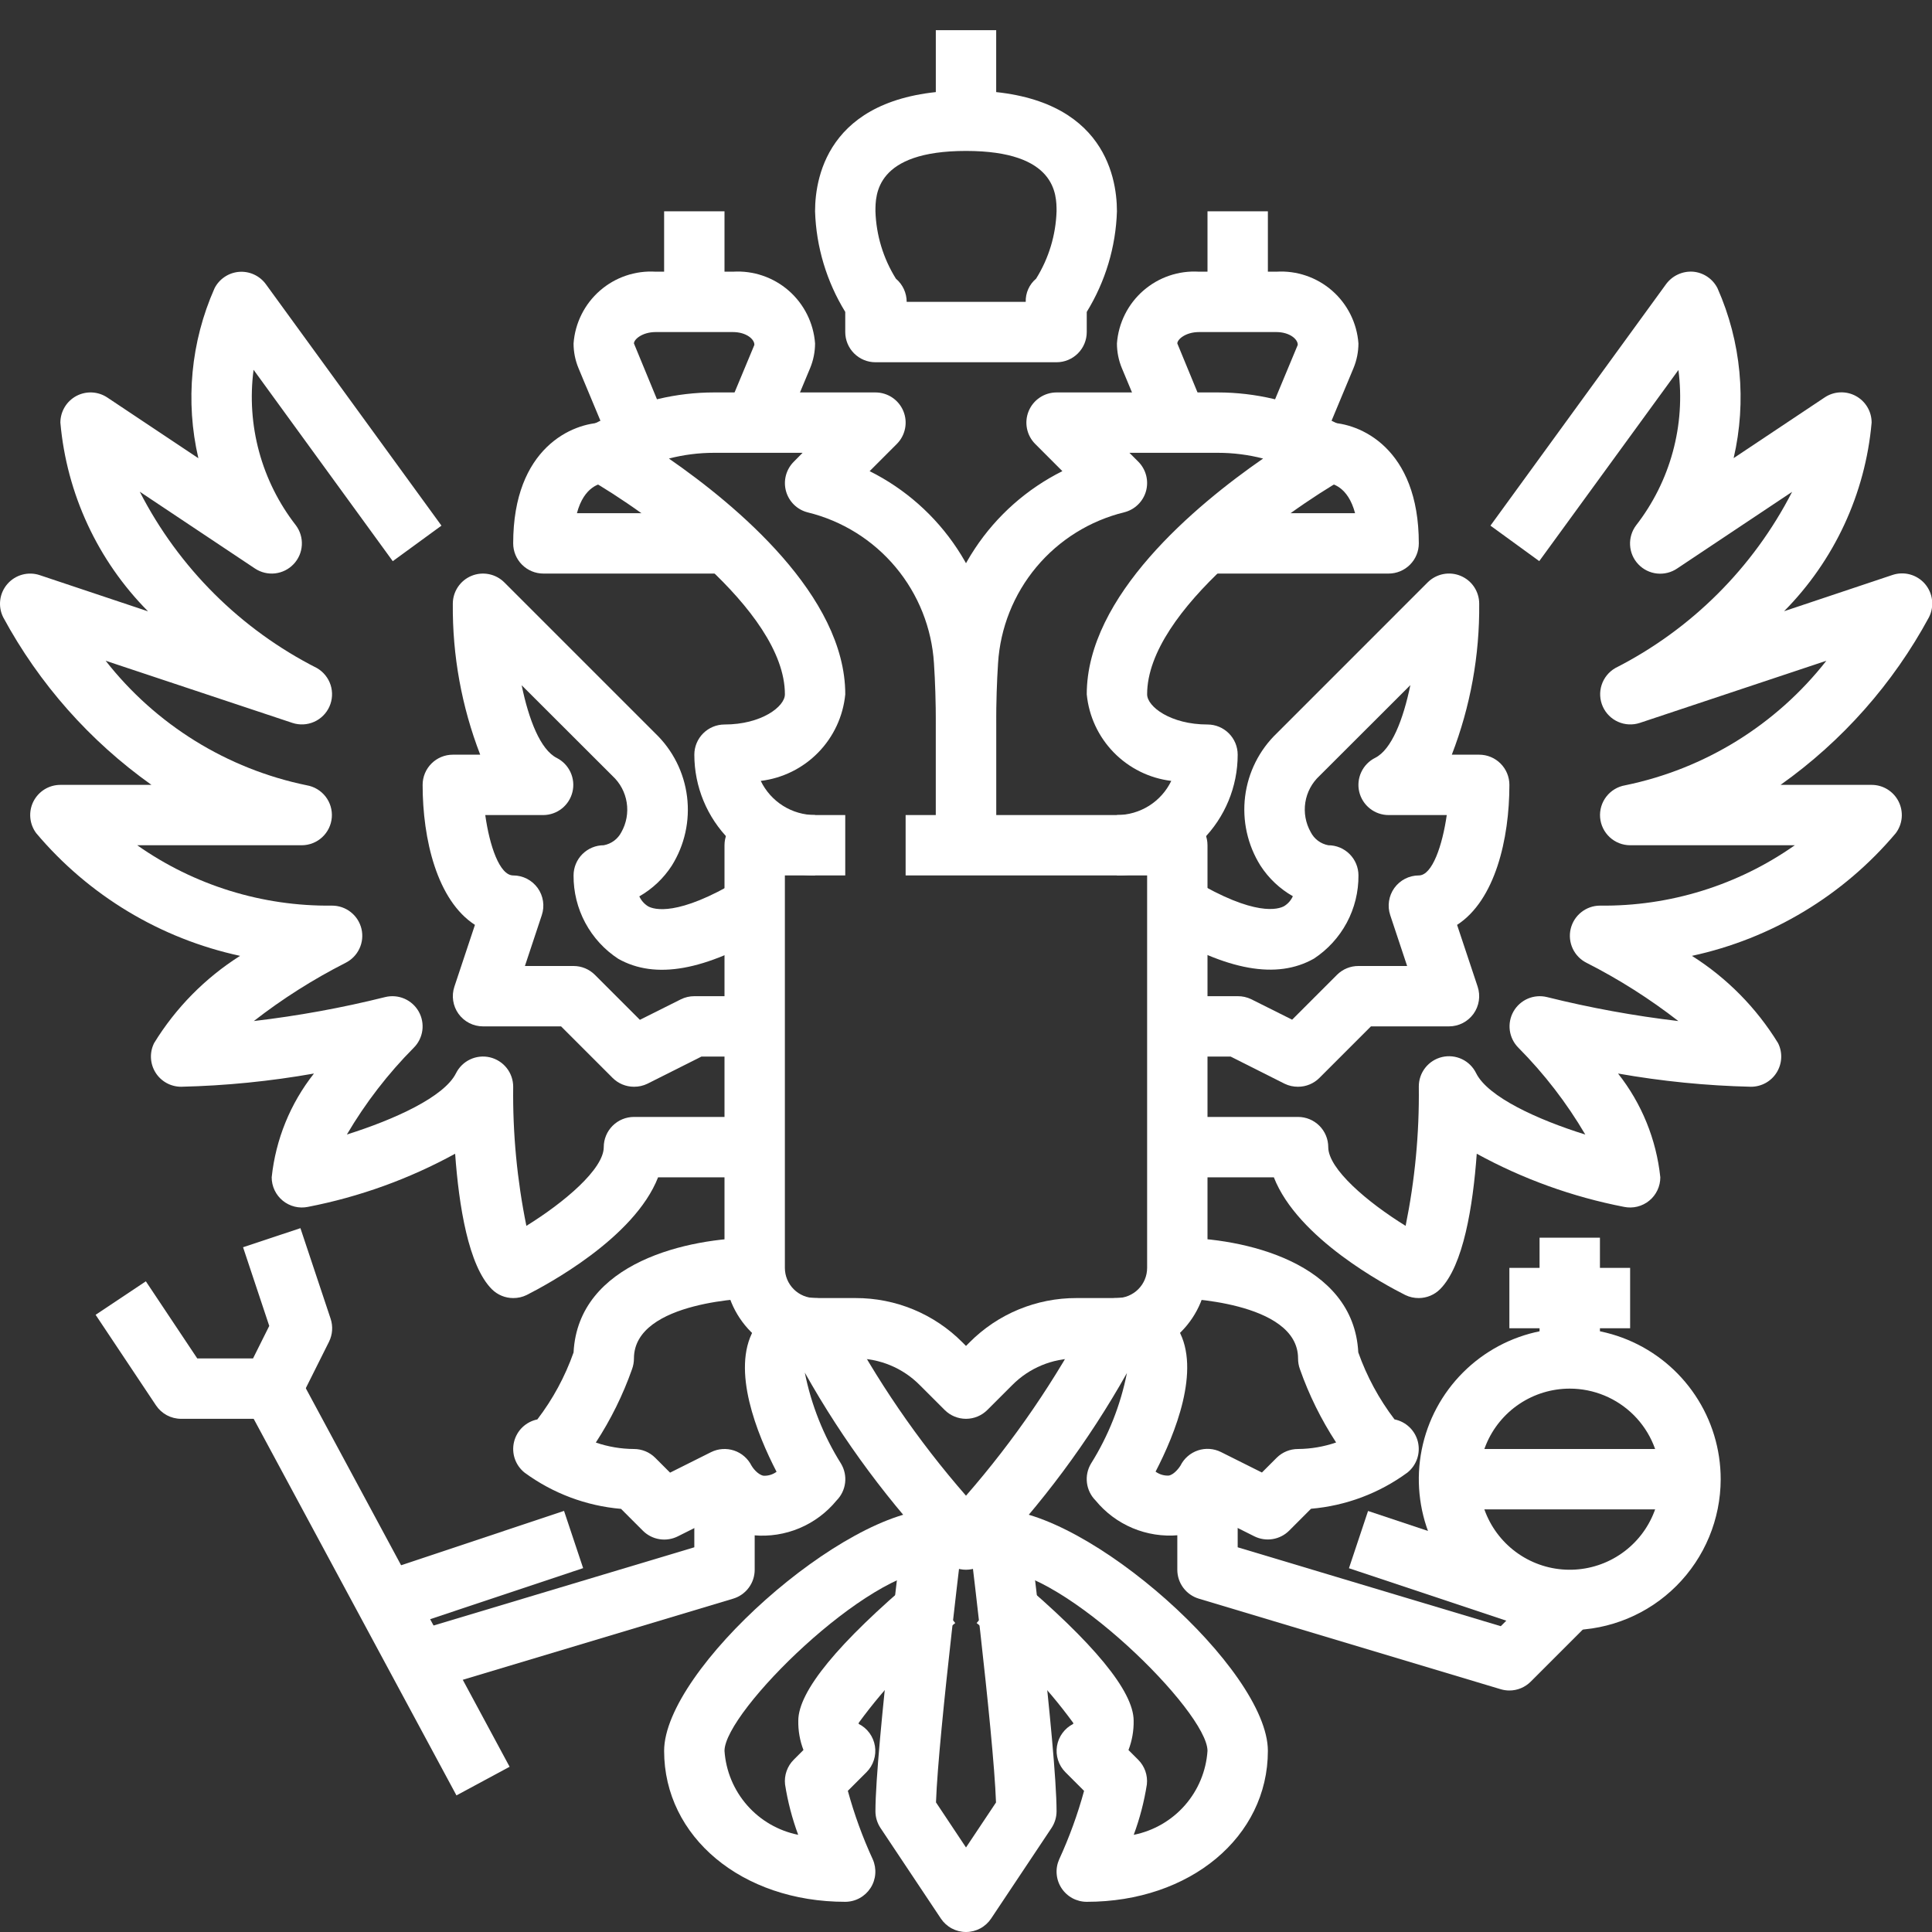 <svg width="88" height="88" viewBox="0 0 88 88" fill="none" xmlns="http://www.w3.org/2000/svg">
<rect x="0" y="0" width="88" height="88" fill="#333333" stroke="none"/>
<g clip-path="url(#clip0_982_8372)">
<path d="M44 64.625C43.635 64.625 43.286 64.48 43.028 64.222L41.889 63.084C41.507 62.699 41.053 62.394 40.552 62.187C40.051 61.979 39.514 61.873 38.972 61.875H37.125C36.031 61.875 34.982 61.44 34.208 60.667C33.435 59.893 33 58.844 33 57.75V38.5C33 38.135 33.145 37.786 33.403 37.528C33.661 37.27 34.01 37.125 34.375 37.125H38.5V39.875H35.75V57.75C35.75 58.115 35.895 58.464 36.153 58.722C36.411 58.98 36.76 59.125 37.125 59.125H38.972C39.875 59.123 40.77 59.3 41.604 59.645C42.439 59.991 43.197 60.499 43.834 61.139L44 61.306L44.166 61.139C44.803 60.499 45.561 59.991 46.396 59.645C47.23 59.3 48.125 59.123 49.028 59.125H50.875C51.24 59.125 51.589 58.98 51.847 58.722C52.105 58.464 52.25 58.115 52.25 57.75V39.875H41.25V37.125H53.625C53.99 37.125 54.339 37.27 54.597 37.528C54.855 37.786 55 38.135 55 38.5V57.75C55 58.844 54.565 59.893 53.792 60.667C53.018 61.44 51.969 61.875 50.875 61.875H49.028C48.486 61.873 47.949 61.979 47.448 62.187C46.947 62.394 46.493 62.699 46.111 63.084L44.972 64.222C44.714 64.48 44.365 64.625 44 64.625Z" fill="white"/>
<path d="M48.125 16.5H39.875C39.51 16.5 39.161 16.355 38.903 16.097C38.645 15.839 38.5 15.49 38.5 15.125V14.207C37.651 12.825 37.176 11.246 37.125 9.625C37.125 7.975 37.795 4.125 44 4.125C50.205 4.125 50.875 7.975 50.875 9.625C50.824 11.246 50.349 12.825 49.5 14.207V15.125C49.5 15.49 49.355 15.839 49.097 16.097C48.839 16.355 48.49 16.5 48.125 16.5ZM41.298 13.75H46.72C46.714 13.55 46.753 13.35 46.835 13.167C46.917 12.984 47.039 12.822 47.193 12.693C47.769 11.77 48.09 10.712 48.125 9.625C48.125 8.873 48.125 6.875 44 6.875C39.875 6.875 39.875 8.873 39.875 9.625C39.91 10.712 40.231 11.77 40.807 12.693C40.961 12.823 41.084 12.985 41.169 13.167C41.254 13.35 41.298 13.549 41.298 13.75Z" fill="white"/>
<path d="M45.375 1.375H42.625V5.5H45.375V1.375Z" fill="white"/>
<path d="M50.875 39.875V37.125C51.392 37.124 51.899 36.978 52.337 36.703C52.774 36.428 53.126 36.034 53.35 35.569C52.355 35.448 51.431 34.991 50.731 34.274C50.031 33.557 49.597 32.623 49.5 31.625C49.5 27.145 54.458 23.016 57.533 20.886C56.862 20.713 56.172 20.625 55.478 20.625H51.444L51.847 21.028C52.019 21.2 52.142 21.415 52.204 21.65C52.266 21.885 52.264 22.133 52.2 22.367C52.135 22.602 52.008 22.815 51.834 22.984C51.66 23.154 51.444 23.275 51.208 23.334C49.642 23.718 48.24 24.591 47.206 25.828C46.172 27.065 45.56 28.6 45.46 30.209C45.405 31.052 45.375 31.98 45.375 33V38.5H42.625V33C42.625 31.974 42.655 30.977 42.714 30.04C42.825 28.237 43.407 26.496 44.404 24.99C45.4 23.484 46.775 22.266 48.39 21.46L47.153 20.222C46.961 20.03 46.83 19.785 46.777 19.518C46.724 19.252 46.751 18.975 46.855 18.724C46.959 18.473 47.135 18.258 47.361 18.107C47.587 17.956 47.853 17.875 48.125 17.875H55.478C57.186 17.877 58.869 18.274 60.397 19.037L61.113 19.394C61.336 19.506 61.525 19.675 61.658 19.885C61.792 20.095 61.867 20.337 61.874 20.586C61.881 20.835 61.82 21.081 61.699 21.298C61.577 21.515 61.398 21.695 61.182 21.819C58.697 23.238 52.25 27.775 52.25 31.625C52.25 32.186 53.321 33 55 33C55.365 33 55.714 33.145 55.972 33.403C56.23 33.661 56.375 34.01 56.375 34.375C56.375 35.834 55.795 37.233 54.764 38.264C53.733 39.295 52.334 39.875 50.875 39.875Z" fill="white"/>
<path d="M63.25 26.125H55V23.375H61.722C61.394 22.137 60.643 22.011 60.462 22L60.5 19.25C61.927 19.25 64.625 20.399 64.625 24.75C64.625 25.115 64.48 25.464 64.222 25.722C63.964 25.98 63.615 26.125 63.25 26.125Z" fill="white"/>
<path d="M60.394 19.779L57.856 18.721L59.11 15.712C59.125 15.46 58.75 15.125 58.134 15.125H54.616C54 15.125 53.625 15.46 53.625 15.643L54.894 18.721L52.356 19.779L51.102 16.775C50.952 16.416 50.875 16.032 50.875 15.643C50.943 14.716 51.374 13.852 52.074 13.24C52.775 12.628 53.688 12.317 54.616 12.375H58.134C59.062 12.317 59.975 12.628 60.676 13.24C61.376 13.852 61.807 14.716 61.875 15.643C61.874 16.028 61.798 16.41 61.651 16.765L60.394 19.779Z" fill="white"/>
<path d="M57.75 9.625H55V13.75H57.75V9.625Z" fill="white"/>
<path d="M59.126 49.5C58.913 49.502 58.703 49.455 58.511 49.362L56.052 48.125H53.626V45.375H56.376C56.589 45.373 56.799 45.42 56.991 45.513L58.855 46.445L60.904 44.396C61.163 44.141 61.512 43.998 61.876 44H64.093L63.323 41.684C63.254 41.478 63.235 41.258 63.268 41.043C63.301 40.827 63.384 40.623 63.511 40.446C63.639 40.27 63.806 40.126 64 40.026C64.194 39.927 64.408 39.875 64.626 39.875C65.241 39.875 65.701 38.5 65.898 37.125H63.251C62.941 37.125 62.64 37.021 62.397 36.828C62.154 36.636 61.983 36.367 61.911 36.066C61.84 35.764 61.873 35.447 62.005 35.166C62.136 34.886 62.359 34.658 62.636 34.519C63.387 34.144 63.917 32.77 64.24 31.206L60.104 35.337C59.757 35.657 59.529 36.084 59.456 36.549C59.383 37.014 59.469 37.49 59.701 37.901C59.779 38.055 59.892 38.19 60.031 38.294C60.17 38.398 60.331 38.468 60.501 38.5C60.866 38.5 61.215 38.645 61.473 38.903C61.731 39.161 61.876 39.51 61.876 39.875C61.881 40.626 61.698 41.366 61.344 42.028C60.989 42.689 60.475 43.252 59.848 43.664C58.162 44.619 55.896 44.215 52.918 42.427L54.334 40.07C57.164 41.768 58.234 41.418 58.494 41.271C58.667 41.164 58.804 41.008 58.888 40.822C58.292 40.483 57.786 40.006 57.413 39.429C56.824 38.492 56.577 37.379 56.713 36.28C56.849 35.181 57.36 34.162 58.16 33.396L65.034 26.521C65.228 26.33 65.473 26.201 65.739 26.149C66.005 26.097 66.281 26.126 66.531 26.23C66.782 26.335 66.996 26.511 67.146 26.737C67.296 26.963 67.376 27.229 67.376 27.5C67.398 29.85 66.975 32.183 66.128 34.375H67.376C67.741 34.375 68.091 34.52 68.348 34.778C68.606 35.036 68.751 35.385 68.751 35.75C68.751 38.225 68.095 41.012 66.368 42.127L67.305 44.941C67.373 45.147 67.392 45.367 67.359 45.582C67.326 45.798 67.243 46.002 67.116 46.179C66.988 46.355 66.821 46.499 66.627 46.599C66.433 46.698 66.219 46.75 66.001 46.75H62.445L60.098 49.097C59.84 49.355 59.491 49.5 59.126 49.5Z" fill="white"/>
<path d="M64.625 59.125C64.412 59.127 64.202 59.08 64.01 58.987C63.108 58.535 59.107 56.407 58.022 53.625H53.625V50.875H59.125C59.49 50.875 59.839 51.02 60.097 51.278C60.355 51.536 60.5 51.885 60.5 52.25C60.5 53.245 62.288 54.764 64.024 55.836C64.448 53.751 64.65 51.627 64.625 49.5C64.621 49.187 64.725 48.883 64.917 48.637C65.11 48.391 65.381 48.218 65.685 48.146C65.989 48.075 66.309 48.109 66.591 48.243C66.873 48.377 67.101 48.604 67.237 48.885C67.776 49.965 70.027 50.997 72.208 51.678C71.362 50.237 70.337 48.908 69.16 47.722C68.948 47.51 68.811 47.233 68.77 46.935C68.73 46.638 68.788 46.335 68.936 46.073C69.084 45.812 69.314 45.606 69.59 45.487C69.866 45.369 70.173 45.344 70.465 45.416C72.434 45.906 74.432 46.271 76.447 46.508C75.141 45.493 73.742 44.605 72.267 43.856C71.99 43.718 71.768 43.49 71.636 43.21C71.505 42.93 71.471 42.614 71.541 42.313C71.612 42.011 71.782 41.742 72.024 41.55C72.266 41.357 72.566 41.251 72.875 41.25C76.049 41.288 79.154 40.326 81.751 38.5H74.25C73.906 38.499 73.574 38.369 73.321 38.135C73.068 37.901 72.912 37.581 72.883 37.238C72.855 36.895 72.957 36.553 73.168 36.282C73.379 36.01 73.685 35.827 74.025 35.769C77.654 35.024 80.902 33.014 83.188 30.097L74.689 32.928C74.365 33.034 74.015 33.017 73.704 32.879C73.393 32.742 73.144 32.494 73.005 32.183C72.866 31.873 72.847 31.522 72.952 31.198C73.057 30.875 73.278 30.602 73.572 30.431C77.036 28.67 79.855 25.861 81.628 22.403L76.392 25.894C76.123 26.077 75.796 26.158 75.472 26.123C75.148 26.088 74.847 25.939 74.623 25.702C74.398 25.466 74.265 25.157 74.248 24.831C74.23 24.506 74.328 24.185 74.525 23.925C75.296 22.931 75.864 21.795 76.194 20.581C76.525 19.368 76.612 18.101 76.45 16.853L70.111 25.558L67.888 23.942L75.888 12.941C76.028 12.752 76.213 12.6 76.428 12.501C76.642 12.402 76.877 12.359 77.113 12.375C77.348 12.394 77.575 12.474 77.771 12.607C77.967 12.739 78.125 12.92 78.231 13.131C79.308 15.562 79.566 18.277 78.965 20.867L83.112 18.102C83.319 17.963 83.56 17.884 83.809 17.872C84.058 17.86 84.306 17.916 84.525 18.034C84.745 18.152 84.929 18.328 85.056 18.542C85.184 18.756 85.251 19.001 85.25 19.25C84.963 22.491 83.552 25.529 81.263 27.84L86.196 26.19C86.455 26.102 86.734 26.094 86.997 26.165C87.261 26.237 87.497 26.386 87.676 26.592C87.855 26.799 87.968 27.054 88.001 27.325C88.034 27.596 87.986 27.871 87.862 28.115C86.224 31.145 83.911 33.757 81.102 35.75H85.25C85.505 35.75 85.756 35.821 85.973 35.955C86.19 36.09 86.366 36.282 86.48 36.51C86.594 36.739 86.642 36.994 86.62 37.248C86.597 37.503 86.503 37.746 86.35 37.95C83.959 40.789 80.693 42.755 77.065 43.538C78.659 44.545 80 45.904 80.987 47.51C81.093 47.721 81.142 47.954 81.131 48.189C81.12 48.424 81.049 48.652 80.925 48.851C80.801 49.051 80.628 49.215 80.422 49.329C80.216 49.442 79.985 49.501 79.75 49.5C77.721 49.453 75.698 49.251 73.7 48.898C74.776 50.26 75.444 51.899 75.625 53.625C75.625 53.829 75.58 54.03 75.492 54.215C75.405 54.399 75.278 54.561 75.12 54.69C74.962 54.819 74.777 54.911 74.579 54.96C74.381 55.009 74.175 55.013 73.975 54.972C71.626 54.517 69.362 53.701 67.264 52.551C67.093 54.92 66.657 57.657 65.592 58.722C65.335 58.979 64.988 59.123 64.625 59.125Z" fill="white"/>
<path d="M71.5 74.25C70.14 74.25 68.811 73.847 67.68 73.091C66.55 72.336 65.669 71.262 65.148 70.006C64.628 68.75 64.492 67.367 64.757 66.034C65.022 64.7 65.677 63.475 66.639 62.514C67.6 61.552 68.825 60.897 70.159 60.632C71.492 60.367 72.875 60.503 74.131 61.023C75.387 61.544 76.461 62.425 77.216 63.556C77.972 64.686 78.375 66.015 78.375 67.375C78.373 69.198 77.648 70.945 76.359 72.234C75.07 73.523 73.323 74.248 71.5 74.25ZM71.5 63.25C70.684 63.25 69.887 63.492 69.208 63.945C68.53 64.398 68.001 65.043 67.689 65.796C67.377 66.55 67.295 67.38 67.454 68.18C67.613 68.98 68.006 69.715 68.583 70.292C69.16 70.869 69.895 71.262 70.695 71.421C71.495 71.58 72.325 71.498 73.079 71.186C73.832 70.874 74.477 70.345 74.93 69.667C75.383 68.988 75.625 68.191 75.625 67.375C75.625 66.281 75.19 65.232 74.417 64.458C73.643 63.685 72.594 63.25 71.5 63.25Z" fill="white"/>
<path d="M72.875 56.375H70.125V61.875H72.875V56.375Z" fill="white"/>
<path d="M74.25 57.75H68.75V60.5H74.25V57.75Z" fill="white"/>
<path d="M77 66H66V68.75H77V66Z" fill="white"/>
<path d="M68.75 77C68.616 77 68.484 76.98 68.355 76.942L54.605 72.817C54.322 72.732 54.074 72.558 53.897 72.321C53.72 72.084 53.625 71.796 53.625 71.5V67.375H56.375V70.477L68.358 74.071L70.528 71.903L72.472 73.847L69.722 76.597C69.464 76.855 69.115 77 68.75 77Z" fill="white"/>
<path d="M37.126 39.875C35.667 39.875 34.269 39.295 33.237 38.264C32.206 37.233 31.626 35.834 31.626 34.375C31.626 34.01 31.771 33.661 32.029 33.403C32.287 33.145 32.636 33 33.001 33C34.68 33 35.751 32.186 35.751 31.625C35.751 27.767 29.304 23.238 26.814 21.819C26.598 21.695 26.419 21.515 26.297 21.298C26.175 21.081 26.115 20.835 26.122 20.586C26.129 20.337 26.203 20.095 26.337 19.885C26.471 19.675 26.66 19.506 26.882 19.394L27.6 19.037C29.129 18.274 30.814 17.876 32.523 17.875H39.876C40.148 17.875 40.414 17.956 40.64 18.107C40.866 18.258 41.042 18.473 41.146 18.724C41.25 18.975 41.278 19.252 41.224 19.518C41.171 19.785 41.041 20.03 40.848 20.222L39.611 21.46C41.226 22.267 42.601 23.484 43.597 24.991C44.594 26.497 45.176 28.238 45.287 30.041C45.346 30.977 45.376 31.974 45.376 33V38.5H42.626V33C42.626 31.98 42.596 31.052 42.541 30.214C42.441 28.605 41.829 27.071 40.795 25.834C39.761 24.597 38.359 23.723 36.793 23.339C36.557 23.28 36.341 23.16 36.167 22.99C35.993 22.82 35.867 22.607 35.802 22.373C35.737 22.138 35.735 21.891 35.797 21.655C35.859 21.42 35.982 21.206 36.154 21.033L36.557 20.625H32.523C31.83 20.625 31.139 20.713 30.468 20.886C33.543 23.016 38.501 27.145 38.501 31.625C38.404 32.623 37.97 33.557 37.27 34.274C36.57 34.991 35.646 35.448 34.651 35.569C34.876 36.034 35.227 36.428 35.665 36.703C36.102 36.978 36.609 37.124 37.126 37.125V39.875Z" fill="white"/>
<path d="M33 26.125H24.75C24.385 26.125 24.036 25.98 23.778 25.722C23.52 25.464 23.375 25.115 23.375 24.75C23.375 20.399 26.073 19.25 27.5 19.25L27.538 22C27.357 22.012 26.606 22.137 26.278 23.375H33V26.125Z" fill="white"/>
<path d="M35.644 19.779L33.106 18.721L34.36 15.712C34.375 15.46 34 15.125 33.384 15.125H29.866C29.25 15.125 28.875 15.46 28.875 15.643L30.144 18.721L27.606 19.779L26.352 16.775C26.202 16.416 26.125 16.032 26.125 15.643C26.193 14.716 26.624 13.852 27.324 13.24C28.024 12.628 28.938 12.317 29.866 12.375H33.384C34.312 12.317 35.225 12.628 35.926 13.24C36.626 13.852 37.057 14.716 37.125 15.643C37.124 16.028 37.048 16.41 36.901 16.765L35.644 19.779Z" fill="white"/>
<path d="M33 9.625H30.25V13.75H33V9.625Z" fill="white"/>
<path d="M28.875 49.5C28.51 49.5 28.161 49.355 27.903 49.097L25.556 46.75H22C21.782 46.75 21.568 46.698 21.374 46.599C21.18 46.499 21.013 46.355 20.885 46.179C20.758 46.002 20.675 45.798 20.642 45.582C20.609 45.367 20.628 45.147 20.697 44.94L21.633 42.127C19.906 41.012 19.25 38.225 19.25 35.75C19.25 35.385 19.395 35.035 19.653 34.778C19.911 34.52 20.26 34.375 20.625 34.375H21.873C21.026 32.183 20.603 29.85 20.625 27.5C20.625 27.228 20.706 26.962 20.857 26.736C21.008 26.51 21.223 26.334 21.474 26.23C21.725 26.126 22.002 26.099 22.268 26.152C22.535 26.205 22.78 26.336 22.972 26.528L29.847 33.403C30.647 34.169 31.158 35.187 31.294 36.286C31.431 37.386 31.184 38.498 30.595 39.436C30.221 40.011 29.715 40.489 29.12 40.829C29.206 41.016 29.345 41.173 29.52 41.282C29.782 41.427 30.855 41.768 33.672 40.077L35.089 42.434C32.11 44.221 29.846 44.624 28.159 43.671C27.529 43.259 27.014 42.695 26.658 42.032C26.303 41.369 26.12 40.627 26.125 39.875C26.125 39.51 26.27 39.16 26.528 38.903C26.786 38.645 27.135 38.5 27.5 38.5C27.671 38.468 27.832 38.398 27.971 38.295C28.11 38.191 28.224 38.057 28.303 37.903C28.534 37.493 28.619 37.017 28.545 36.552C28.472 36.087 28.243 35.661 27.897 35.342L23.761 31.212C24.084 32.777 24.614 34.151 25.365 34.526C25.638 34.666 25.857 34.894 25.986 35.174C26.115 35.453 26.147 35.767 26.076 36.066C26.005 36.366 25.836 36.633 25.596 36.825C25.355 37.017 25.058 37.122 24.75 37.125H22.103C22.297 38.515 22.753 39.875 23.375 39.875C23.593 39.875 23.807 39.927 24.001 40.026C24.195 40.126 24.362 40.27 24.49 40.446C24.617 40.623 24.7 40.827 24.733 41.043C24.766 41.258 24.747 41.478 24.678 41.684L23.909 44H26.125C26.49 44 26.839 44.145 27.097 44.403L29.146 46.452L31.01 45.519C31.201 45.424 31.412 45.375 31.625 45.375H34.375V48.125H31.95L29.49 49.362C29.298 49.455 29.088 49.502 28.875 49.5Z" fill="white"/>
<path d="M23.375 59.125C23.011 59.125 22.661 58.98 22.403 58.722C21.337 57.657 20.901 54.92 20.731 52.551C18.634 53.7 16.372 54.517 14.025 54.972C13.825 55.013 13.619 55.009 13.421 54.96C13.223 54.911 13.038 54.819 12.88 54.69C12.723 54.561 12.595 54.399 12.508 54.215C12.42 54.03 12.375 53.829 12.375 53.625C12.557 51.899 13.224 50.26 14.3 48.898C12.302 49.251 10.279 49.453 8.25 49.5C8.016 49.5 7.785 49.44 7.58 49.326C7.376 49.212 7.203 49.048 7.08 48.848C6.957 48.649 6.887 48.421 6.876 48.187C6.865 47.953 6.915 47.72 7.02 47.51C8.005 45.905 9.344 44.546 10.935 43.538C7.307 42.755 4.041 40.789 1.65 37.95C1.497 37.746 1.404 37.503 1.381 37.248C1.358 36.994 1.406 36.739 1.52 36.51C1.635 36.282 1.81 36.09 2.027 35.955C2.244 35.821 2.495 35.75 2.75 35.75H6.899C4.092 33.756 1.781 31.144 0.145 28.115C0.023 27.871 -0.023 27.598 0.011 27.328C0.045 27.058 0.158 26.805 0.337 26.6C0.515 26.394 0.75 26.247 1.012 26.175C1.274 26.103 1.552 26.111 1.81 26.197L6.743 27.846C4.45 25.535 3.037 22.494 2.75 19.25C2.75 19.001 2.818 18.757 2.946 18.543C3.073 18.33 3.257 18.155 3.476 18.037C3.696 17.92 3.943 17.864 4.192 17.876C4.441 17.889 4.681 17.968 4.888 18.106L9.035 20.871C8.434 18.281 8.692 15.566 9.77 13.135C9.875 12.925 10.034 12.746 10.229 12.614C10.424 12.482 10.649 12.403 10.884 12.383C11.118 12.364 11.354 12.405 11.568 12.503C11.783 12.601 11.968 12.752 12.107 12.941L20.108 23.942L17.89 25.561L11.55 16.844C11.386 18.093 11.472 19.362 11.802 20.578C12.133 21.793 12.701 22.931 13.475 23.925C13.67 24.185 13.767 24.505 13.748 24.829C13.73 25.153 13.597 25.46 13.374 25.695C13.151 25.931 12.852 26.08 12.529 26.117C12.207 26.153 11.882 26.074 11.612 25.894L6.366 22.397C8.142 25.86 10.967 28.672 14.438 30.431C14.732 30.602 14.953 30.875 15.058 31.198C15.162 31.522 15.144 31.873 15.005 32.183C14.866 32.494 14.617 32.742 14.306 32.879C13.995 33.017 13.644 33.034 13.321 32.928L4.813 30.097C7.097 33.013 10.343 35.023 13.972 35.769C14.311 35.827 14.616 36.009 14.828 36.281C15.039 36.552 15.141 36.893 15.113 37.236C15.085 37.579 14.93 37.899 14.677 38.133C14.425 38.367 14.094 38.498 13.75 38.5H6.25C8.846 40.326 11.951 41.288 15.125 41.25C15.435 41.25 15.736 41.354 15.979 41.547C16.223 41.739 16.393 42.008 16.465 42.309C16.536 42.611 16.503 42.928 16.371 43.209C16.24 43.489 16.017 43.717 15.74 43.856C14.266 44.605 12.867 45.492 11.562 46.507C13.577 46.271 15.574 45.907 17.542 45.416C17.834 45.344 18.141 45.369 18.417 45.487C18.693 45.606 18.923 45.812 19.071 46.073C19.219 46.335 19.277 46.638 19.237 46.935C19.196 47.233 19.06 47.51 18.847 47.722C17.671 48.907 16.647 50.235 15.8 51.675C17.981 50.988 20.233 49.961 20.77 48.885C20.908 48.608 21.136 48.385 21.416 48.254C21.697 48.122 22.014 48.089 22.316 48.16C22.617 48.232 22.886 48.403 23.079 48.646C23.271 48.889 23.375 49.19 23.375 49.5C23.35 51.627 23.552 53.751 23.976 55.836C25.713 54.762 27.5 53.245 27.5 52.25C27.5 51.885 27.645 51.536 27.903 51.278C28.161 51.02 28.511 50.875 28.875 50.875H34.375V53.625H29.975C28.89 56.4 24.888 58.528 23.987 58.987C23.796 59.08 23.587 59.127 23.375 59.125Z" fill="white"/>
<path d="M44 71.5C43.636 71.5 43.286 71.355 43.028 71.097C40.549 68.52 38.408 65.639 36.658 62.521C36.952 63.992 37.511 65.397 38.308 66.668C38.465 66.931 38.531 67.239 38.493 67.543C38.456 67.847 38.318 68.13 38.102 68.347C37.65 68.898 37.07 69.331 36.413 69.607C35.757 69.883 35.042 69.994 34.333 69.931C33.698 69.824 33.108 69.534 32.636 69.097L30.869 69.981C30.611 70.109 30.319 70.154 30.034 70.107C29.749 70.061 29.486 69.926 29.282 69.722L28.287 68.727C26.699 68.591 25.18 68.02 23.895 67.077C23.69 66.914 23.536 66.696 23.45 66.448C23.365 66.201 23.352 65.934 23.413 65.68C23.474 65.425 23.606 65.193 23.794 65.011C23.983 64.829 24.219 64.705 24.475 64.653C25.182 63.729 25.738 62.7 26.125 61.603C26.337 57.485 31.368 56.378 34.375 56.378V59.128C34.32 59.128 28.875 59.218 28.875 61.878C28.875 62.043 28.846 62.207 28.789 62.362C28.375 63.538 27.82 64.661 27.139 65.706C27.698 65.898 28.284 65.997 28.875 66C29.24 66 29.59 66.145 29.847 66.403L30.521 67.077L32.386 66.144C32.547 66.064 32.723 66.015 32.903 66.003C33.084 65.99 33.264 66.013 33.436 66.07C33.607 66.127 33.766 66.218 33.902 66.336C34.038 66.454 34.15 66.599 34.231 66.76C34.269 66.831 34.506 67.173 34.781 67.218C34.992 67.227 35.2 67.163 35.371 67.038C34.485 65.323 33.297 62.398 34.333 60.569C34.618 60.092 35.03 59.705 35.524 59.45C36.017 59.195 36.572 59.082 37.125 59.125C37.381 59.125 37.631 59.196 37.849 59.33C38.066 59.465 38.242 59.657 38.356 59.885C39.909 62.844 41.803 65.61 44 68.127C46.195 65.609 48.087 62.843 49.638 59.885C49.752 59.656 49.929 59.463 50.148 59.328C50.367 59.194 50.619 59.124 50.875 59.125C51.43 59.081 51.986 59.193 52.48 59.448C52.974 59.703 53.388 60.092 53.673 60.569C54.709 62.396 53.522 65.321 52.635 67.031C52.808 67.157 53.018 67.221 53.232 67.211C53.497 67.169 53.746 66.799 53.77 66.755C53.85 66.593 53.962 66.449 54.098 66.331C54.235 66.212 54.393 66.122 54.565 66.064C54.736 66.007 54.917 65.984 55.097 65.997C55.277 66.01 55.453 66.058 55.615 66.139L57.479 67.071L58.153 66.397C58.412 66.141 58.761 65.999 59.125 66C59.715 65.996 60.3 65.895 60.858 65.703C60.176 64.658 59.622 63.536 59.208 62.359C59.152 62.204 59.124 62.04 59.125 61.875C59.125 59.243 53.68 59.125 53.625 59.125V56.375C56.624 56.375 61.655 57.485 61.868 61.6C62.256 62.697 62.813 63.726 63.518 64.651C63.775 64.703 64.011 64.826 64.2 65.008C64.389 65.189 64.522 65.42 64.584 65.674C64.645 65.929 64.633 66.195 64.549 66.443C64.465 66.691 64.311 66.909 64.107 67.073C62.822 68.016 61.303 68.586 59.715 68.722L58.72 69.718C58.516 69.922 58.253 70.057 57.968 70.103C57.683 70.15 57.391 70.105 57.133 69.977L55.366 69.092C54.893 69.529 54.304 69.819 53.669 69.927C52.959 69.99 52.245 69.879 51.588 69.603C50.931 69.327 50.352 68.894 49.9 68.343C49.684 68.126 49.546 67.843 49.509 67.539C49.471 67.235 49.536 66.927 49.694 66.664C50.486 65.4 51.04 64.002 51.33 62.539C49.581 65.65 47.444 68.525 44.97 71.097C44.712 71.354 44.364 71.499 44 71.5Z" fill="white"/>
<path d="M62.313 68.823L61.443 71.431L69.689 74.179L70.558 71.572L62.313 68.823Z" fill="white"/>
<path d="M19.645 76.942L18.855 74.308L31.625 70.477V67.375H34.375V71.5C34.375 71.796 34.28 72.084 34.103 72.321C33.926 72.558 33.678 72.732 33.395 72.817L19.645 76.942Z" fill="white"/>
<path d="M25.691 68.819L17.441 71.572L18.311 74.179L26.561 71.426L25.691 68.819Z" fill="white"/>
<path d="M13.587 62.599L11.166 63.903L20.791 81.778L23.212 80.474L13.587 62.599Z" fill="white"/>
<path d="M12.374 64.625H8.249C8.023 64.625 7.8 64.569 7.601 64.463C7.401 64.356 7.231 64.201 7.105 64.013L4.355 59.888L6.643 58.362L8.985 61.875H11.525L12.264 60.394L11.071 56.81L13.684 55.941L15.059 60.066C15.174 60.411 15.148 60.788 14.986 61.115L13.611 63.865C13.496 64.094 13.319 64.287 13.101 64.421C12.883 64.556 12.631 64.626 12.374 64.625Z" fill="white"/>
<path d="M44 88C43.774 88 43.551 87.944 43.351 87.837C43.152 87.731 42.982 87.576 42.856 87.388L40.106 83.263C39.956 83.037 39.875 82.772 39.875 82.5C39.875 79.696 41.205 69.025 41.261 68.579L43.989 68.921C43.975 69.025 42.745 78.913 42.633 82.096L44 84.15L45.367 82.1C45.255 78.915 44.025 69.029 44.011 68.925L46.739 68.584C46.795 69.032 48.125 79.696 48.125 82.5C48.125 82.772 48.044 83.037 47.894 83.263L45.144 87.388C45.018 87.576 44.848 87.731 44.649 87.837C44.449 87.944 44.226 88 44 88Z" fill="white"/>
<path d="M49.5 86.625C49.271 86.625 49.046 86.568 48.844 86.459C48.643 86.349 48.472 86.192 48.347 85.999C48.222 85.807 48.148 85.587 48.13 85.359C48.111 85.13 48.151 84.901 48.244 84.692C48.706 83.684 49.086 82.641 49.378 81.572L48.528 80.722C48.375 80.568 48.26 80.38 48.193 80.173C48.126 79.966 48.109 79.746 48.144 79.531C48.179 79.316 48.264 79.113 48.393 78.938C48.522 78.762 48.69 78.62 48.884 78.522C48.884 78.508 48.884 78.492 48.884 78.475C47.634 76.764 46.153 75.234 44.484 73.928L46.258 71.825C49.826 74.836 51.636 77.04 51.636 78.376C51.644 78.832 51.564 79.286 51.401 79.712L51.843 80.154C51.989 80.3 52.1 80.477 52.169 80.671C52.237 80.865 52.261 81.073 52.238 81.278C52.116 82.061 51.916 82.83 51.64 83.574C52.542 83.394 53.36 82.922 53.968 82.231C54.575 81.54 54.938 80.668 55 79.75C55 77.963 48.461 71.5 45.375 71.5V68.75C49.539 68.75 57.75 76.05 57.75 79.75C57.75 83.67 54.204 86.625 49.5 86.625Z" fill="white"/>
<path d="M38.5 86.625C33.796 86.625 30.25 83.67 30.25 79.75C30.25 76.05 38.462 68.75 42.625 68.75V71.5C39.539 71.5 33 77.963 33 79.75C33.063 80.667 33.425 81.538 34.032 82.229C34.638 82.92 35.455 83.392 36.356 83.573C36.081 82.829 35.88 82.06 35.758 81.276C35.736 81.071 35.759 80.864 35.828 80.67C35.896 80.475 36.007 80.299 36.153 80.153L36.596 79.71C36.432 79.284 36.353 78.831 36.361 78.375C36.361 77.038 38.17 74.834 41.738 71.823L43.512 73.927C41.843 75.233 40.362 76.763 39.112 78.474C39.112 78.49 39.112 78.507 39.112 78.521C39.306 78.618 39.475 78.761 39.603 78.936C39.732 79.112 39.817 79.315 39.852 79.53C39.887 79.745 39.87 79.964 39.803 80.171C39.737 80.379 39.622 80.567 39.468 80.721L38.618 81.57C38.91 82.64 39.29 83.683 39.753 84.69C39.846 84.9 39.885 85.129 39.867 85.357C39.85 85.585 39.775 85.805 39.651 85.997C39.526 86.189 39.356 86.347 39.155 86.457C38.954 86.567 38.729 86.624 38.5 86.625Z" fill="white"/>
</g>
<defs>
<clipPath id="clip0_982_8372">
<rect width="88" height="88" fill="white"/>
</clipPath>
</defs>
</svg>
